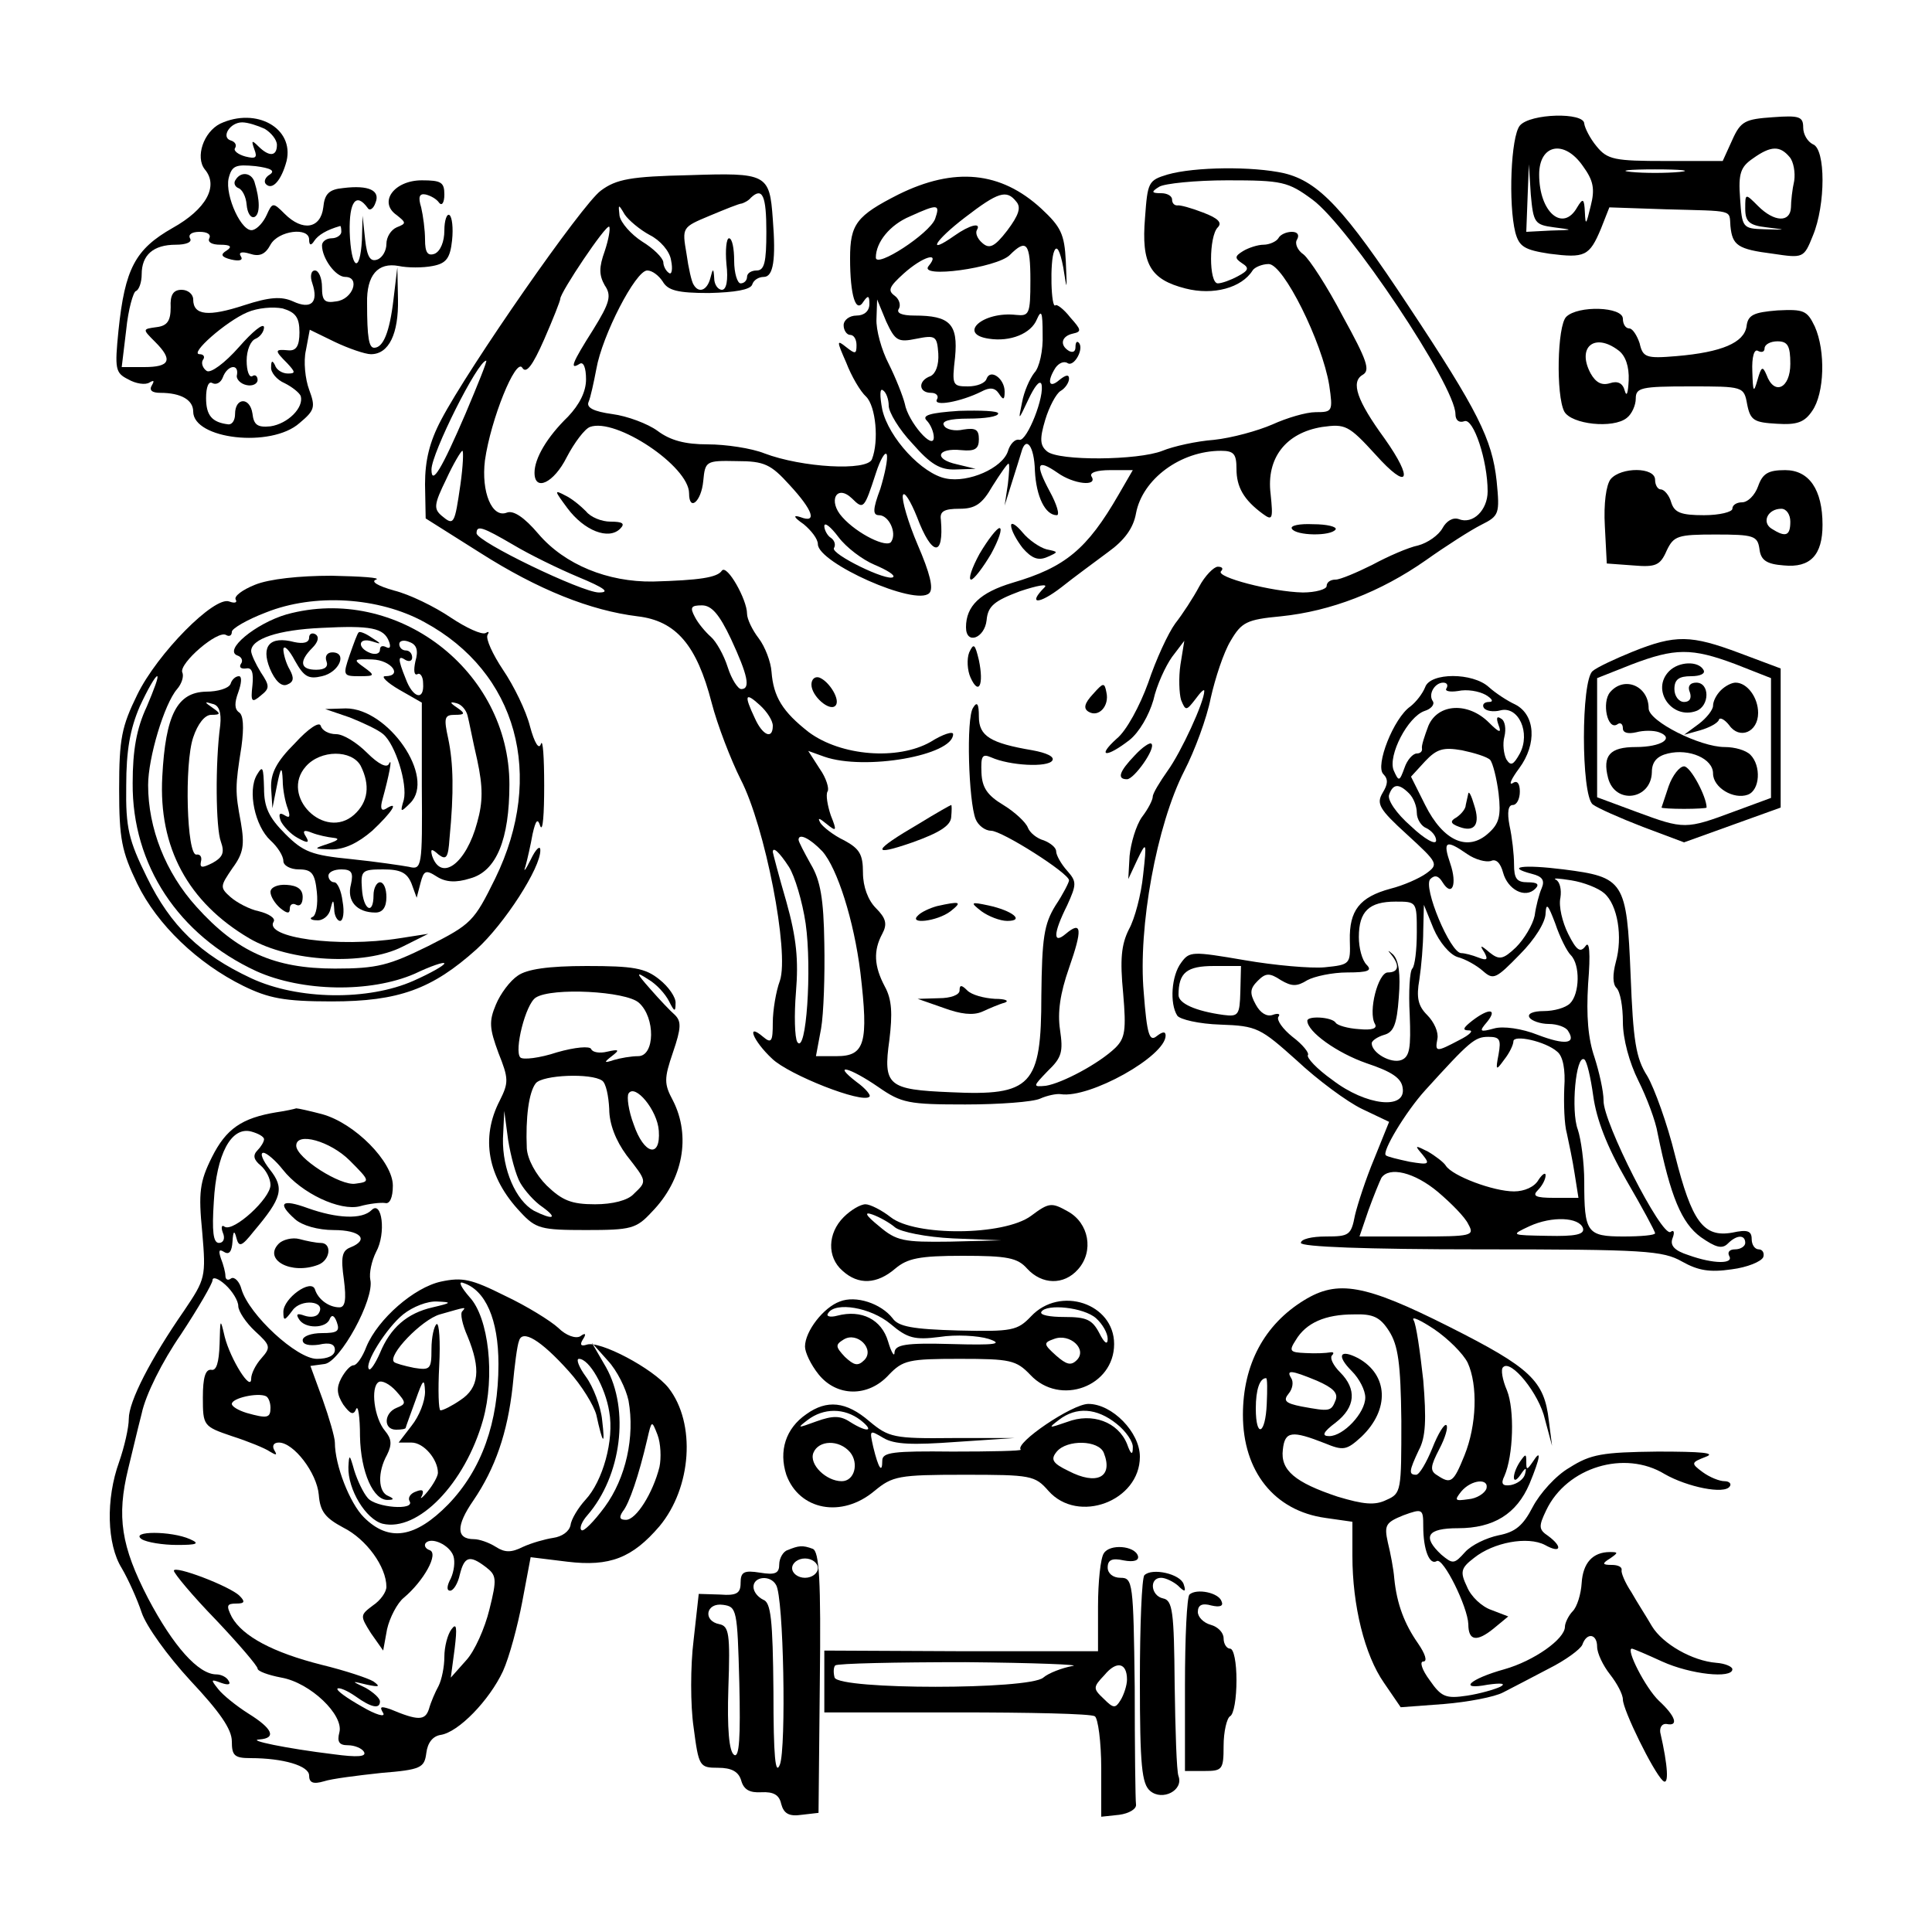 <?xml version="1.0" standalone="no"?>
<!DOCTYPE svg PUBLIC "-//W3C//DTD SVG 20010904//EN"
 "http://www.w3.org/TR/2001/REC-SVG-20010904/DTD/svg10.dtd">
<svg version="1.0" xmlns="http://www.w3.org/2000/svg"
 width="300pt" height="300pt" viewBox="0 0 300 300"
 preserveAspectRatio="xMidYMid meet">
<g transform="translate(0,300) scale(0.1,-0.1)"
fill="#000000" stroke="none">
<path d="M342 2808 c-26 -13 -39 -52 -24 -71 22 -26 2 -62 -50 -91 -58 -33
-74 -63 -84 -159 -6 -60 -5 -66 15 -76 12 -7 27 -9 33 -5 7 4 8 3 4 -4 -5 -8
0 -12 13 -12 32 0 51 -11 51 -29 0 -43 121 -57 165 -18 24 20 25 25 15 52 -6
16 -9 44 -5 61 l6 32 39 -19 c21 -10 47 -19 56 -19 28 0 43 32 42 85 l-1 50
-6 -50 c-6 -51 -16 -75 -30 -75 -8 0 -11 15 -11 69 -1 44 17 64 49 58 14 -3
38 -3 53 0 21 4 27 12 30 40 2 19 0 36 -4 39 -4 3 -8 -8 -8 -24 0 -17 -6 -32
-15 -36 -11 -4 -15 2 -15 22 0 15 -3 37 -6 50 -5 16 -3 22 7 20 8 -2 17 -7 21
-13 4 -5 8 0 8 13 0 19 -5 22 -35 22 -43 0 -68 -34 -39 -54 15 -12 15 -13 0
-19 -9 -4 -16 -15 -16 -26 0 -10 -6 -21 -14 -24 -11 -4 -16 4 -19 31 l-4 37
-1 -37 c-3 -55 -17 -46 -19 12 -1 47 10 62 28 37 3 -5 9 -1 12 8 8 19 -10 28
-50 23 -22 -2 -29 -9 -31 -30 -4 -33 -32 -38 -60 -10 -18 18 -19 18 -28 -2 -5
-11 -14 -21 -21 -23 -17 -6 -44 53 -38 80 5 20 11 22 42 19 23 -3 31 -7 22
-13 -7 -4 -10 -11 -6 -15 10 -10 24 6 32 36 12 51 -47 84 -103 58z m69 -8 c10
-6 19 -17 19 -25 0 -18 -12 -19 -29 -2 -10 10 -11 9 -6 -5 5 -13 2 -15 -14
-11 -11 3 -19 9 -16 13 3 5 0 10 -7 12 -15 5 -1 28 18 28 9 0 24 -5 35 -10z
m119 -160 c0 -5 -7 -10 -15 -10 -8 0 -15 -5 -15 -11 0 -20 21 -49 36 -49 24 0
12 -35 -14 -38 -18 -3 -22 1 -22 22 0 14 -5 26 -11 26 -6 0 -8 -9 -4 -20 10
-30 -2 -41 -30 -28 -18 8 -36 7 -76 -6 -55 -18 -79 -16 -79 9 0 8 -8 15 -18
15 -13 0 -18 -8 -17 -27 0 -21 -5 -29 -22 -31 -22 -3 -22 -3 -2 -23 28 -28 23
-39 -17 -39 l-35 0 7 58 c3 31 11 59 15 60 5 2 9 14 9 26 0 30 18 46 53 46 16
0 26 4 22 10 -3 6 3 10 15 10 12 0 18 -4 15 -10 -3 -6 4 -10 17 -10 16 0 19
-3 10 -9 -10 -6 -9 -10 7 -14 13 -3 19 -1 15 5 -4 6 1 8 14 4 15 -5 24 -1 32
14 12 22 60 28 60 8 0 -9 3 -10 8 -2 6 9 19 17 40 23 1 1 2 -3 2 -9z m-65
-156 c0 -21 -5 -29 -17 -28 -22 2 -22 0 -2 -20 13 -14 13 -16 1 -16 -9 0 -18
6 -20 13 -4 8 -6 7 -6 -3 -1 -8 9 -20 21 -25 12 -6 23 -15 25 -20 5 -18 -20
-43 -47 -47 -20 -2 -26 2 -28 20 -4 26 -27 25 -27 -1 0 -9 -4 -16 -10 -16 -26
3 -35 14 -35 41 0 17 4 27 10 23 6 -3 13 1 16 9 7 19 25 22 22 4 -2 -6 5 -14
15 -16 9 -2 17 2 17 8 0 6 -4 9 -8 6 -5 -3 -9 8 -9 24 0 16 6 31 14 34 7 3 13
11 13 18 -1 7 -18 -7 -39 -31 -22 -25 -44 -41 -50 -37 -6 4 -9 12 -6 17 4 5 1
9 -5 9 -17 0 41 51 74 65 16 7 40 9 55 6 20 -6 26 -14 26 -37z"/>
<path d="M2360 2805 c-14 -17 -18 -122 -7 -166 6 -22 14 -27 53 -33 55 -7 62
-4 80 39 l13 33 88 -3 c107 -3 98 0 100 -26 3 -30 11 -36 66 -43 47 -7 48 -7
62 28 20 48 20 135 0 142 -8 4 -15 15 -15 26 0 17 -6 19 -47 16 -43 -3 -50 -6
-63 -35 l-15 -33 -88 0 c-80 0 -91 2 -108 23 -10 12 -18 28 -19 35 0 18 -84
16 -100 -3z m98 -63 c16 -22 19 -35 12 -62 -7 -29 -8 -31 -9 -10 -1 22 -3 23
-12 8 -22 -39 -59 -8 -59 51 0 47 39 55 68 13z m321 14 c6 -7 9 -24 7 -37 -3
-13 -5 -32 -5 -41 -1 -24 -26 -23 -51 2 -20 20 -20 20 -20 -4 0 -20 6 -26 33
-29 32 -4 32 -4 -3 -3 -34 1 -35 2 -38 48 -3 39 1 49 20 62 28 20 42 20 57 2z
m-366 -109 c31 -4 31 -4 -5 -5 l-38 -2 2 53 2 52 3 -47 c4 -44 6 -47 36 -51z
m195 86 c-21 -2 -55 -2 -75 0 -21 2 -4 4 37 4 41 0 58 -2 38 -4z"/>
<path d="M1813 2729 c-30 -9 -31 -12 -35 -67 -6 -72 8 -96 63 -110 43 -11 87
1 104 28 3 5 15 10 25 10 23 0 83 -121 94 -188 6 -41 5 -42 -21 -42 -15 0 -45
-9 -67 -19 -23 -10 -63 -21 -91 -24 -27 -2 -63 -10 -80 -17 -38 -15 -161 -16
-179 -1 -11 9 -12 19 -3 49 6 20 17 41 24 45 7 4 13 13 13 19 0 7 -5 6 -15 -2
-16 -14 -20 -3 -6 19 5 7 13 11 19 7 10 -6 26 23 17 32 -3 3 -5 0 -5 -7 0 -7
-4 -9 -10 -6 -15 9 -12 23 6 27 14 3 13 6 -4 25 -10 13 -21 21 -23 19 -7 -7
-9 69 -2 84 4 10 9 1 14 -25 6 -38 6 -38 4 9 -2 43 -8 54 -38 82 -63 58 -135
65 -222 22 -65 -33 -75 -46 -75 -99 0 -58 9 -87 21 -67 7 10 9 9 9 -4 0 -11
-8 -18 -20 -18 -11 0 -20 -7 -20 -15 0 -8 5 -15 10 -15 6 0 10 -7 10 -16 0
-14 -2 -14 -16 -3 -15 12 -15 10 0 -24 8 -21 22 -45 31 -53 15 -15 20 -69 9
-97 -7 -19 -109 -13 -167 9 -20 8 -60 14 -88 14 -35 0 -58 6 -78 21 -15 11
-47 23 -70 26 -29 4 -41 10 -37 19 3 7 8 30 12 51 9 52 61 153 79 153 8 0 18
-8 24 -17 8 -14 23 -18 72 -18 40 1 64 5 67 13 2 7 10 12 18 12 15 0 19 27 14
90 -5 70 -9 72 -130 68 -90 -2 -113 -6 -137 -24 -29 -21 -205 -274 -248 -356
-18 -34 -25 -63 -25 -100 l1 -53 84 -53 c91 -58 172 -90 245 -99 60 -7 92 -45
115 -134 9 -35 30 -89 45 -119 38 -73 76 -269 61 -313 -6 -16 -11 -46 -11 -65
0 -29 -2 -33 -15 -22 -27 23 -16 -6 14 -34 26 -25 140 -70 151 -59 3 2 -6 13
-20 23 -39 30 -11 23 34 -8 36 -25 47 -27 135 -27 53 0 105 4 116 9 11 5 26 8
32 7 45 -7 163 59 163 91 0 7 -5 6 -14 -1 -11 -9 -15 2 -20 68 -9 101 20 260
63 344 16 31 35 82 41 113 7 31 20 71 31 89 17 29 25 33 78 38 78 8 155 38
225 87 31 22 70 47 86 55 28 14 29 17 24 68 -7 65 -29 109 -137 272 -99 150
-139 193 -193 206 -49 11 -139 10 -181 -2z m225 -39 c56 -41 222 -289 222
-333 0 -10 6 -14 14 -11 14 5 36 -61 36 -109 0 -29 -23 -52 -45 -43 -9 3 -19
-3 -25 -14 -6 -11 -23 -23 -38 -27 -15 -3 -47 -17 -71 -30 -24 -12 -50 -23
-57 -23 -8 0 -14 -4 -14 -10 0 -5 -17 -10 -37 -10 -48 1 -136 24 -127 33 4 4
2 7 -5 7 -6 0 -20 -14 -29 -31 -9 -17 -26 -43 -37 -57 -11 -15 -30 -56 -42
-92 -13 -36 -34 -75 -49 -87 -32 -29 -16 -30 20 -2 15 12 30 38 37 62 5 23 19
53 29 67 l19 25 -6 -37 c-3 -20 -2 -45 1 -55 7 -17 8 -17 22 1 8 11 14 17 14
13 0 -17 -36 -95 -57 -124 -12 -17 -23 -35 -23 -40 0 -5 -7 -19 -17 -32 -9
-13 -17 -40 -19 -60 l-2 -36 14 30 c14 29 15 29 9 -24 -3 -30 -13 -68 -22 -84
-12 -24 -14 -47 -9 -99 5 -58 3 -70 -12 -85 -26 -25 -83 -55 -108 -59 -21 -2
-20 -1 3 23 22 21 24 30 19 64 -4 27 0 56 14 96 21 60 20 74 -5 53 -20 -17
-20 0 2 44 15 33 15 37 0 54 -9 10 -17 24 -17 30 0 6 -9 13 -19 17 -11 3 -22
12 -25 20 -3 8 -20 24 -38 35 -25 15 -33 27 -34 50 -1 26 1 30 15 24 29 -13
88 -16 95 -5 4 6 -9 12 -31 16 -65 11 -83 22 -83 52 0 21 -3 24 -9 14 -11 -16
-7 -146 4 -173 4 -10 15 -18 24 -18 17 0 121 -66 121 -77 0 -3 -9 -21 -21 -39
-18 -29 -21 -51 -22 -140 0 -140 -15 -156 -141 -150 -97 4 -105 10 -95 81 5
41 4 63 -7 83 -17 32 -18 56 -4 82 8 15 6 24 -10 40 -12 12 -20 33 -20 55 0
28 -5 37 -29 50 -17 8 -33 21 -37 27 -5 9 -2 8 9 -1 16 -13 17 -12 7 13 -5 15
-8 32 -5 37 3 4 -2 21 -12 35 l-18 28 25 -9 c63 -22 200 2 200 35 0 5 -16 0
-35 -12 -51 -29 -139 -22 -189 15 -41 32 -55 55 -58 94 -1 15 -10 39 -20 52
-10 13 -18 30 -18 38 0 22 -31 77 -39 67 -7 -11 -36 -15 -107 -17 -70 -1 -137
26 -178 74 -22 26 -39 37 -49 33 -23 -9 -40 32 -34 81 9 64 48 160 58 144 6
-10 16 3 34 44 14 32 25 60 25 63 0 10 71 116 76 112 2 -3 -1 -20 -7 -38 -9
-25 -9 -37 0 -53 11 -16 8 -27 -18 -69 -33 -52 -37 -63 -21 -53 6 4 10 -6 10
-24 0 -19 -10 -39 -28 -58 -33 -32 -52 -65 -52 -87 0 -30 30 -16 50 24 12 23
28 44 36 47 40 15 154 -61 154 -103 0 -29 19 -13 22 19 3 31 4 32 52 31 43 0
53 -5 82 -37 37 -40 43 -60 17 -50 -12 4 -11 0 5 -11 12 -10 22 -23 22 -31 0
-29 152 -97 173 -76 7 7 1 31 -18 75 -15 35 -25 70 -23 77 2 7 12 -9 22 -34
23 -61 42 -63 37 -4 -2 13 5 17 29 17 24 0 35 7 51 35 12 19 23 35 25 35 2 0
1 -15 -1 -32 l-5 -33 11 35 c6 19 13 41 15 48 7 26 20 10 21 -29 2 -40 16 -69
34 -69 5 0 0 17 -11 37 -23 43 -20 51 12 29 25 -18 63 -22 53 -6 -4 6 8 10 29
10 l35 0 -22 -38 c-49 -85 -83 -113 -165 -137 -50 -15 -72 -36 -72 -69 0 -28
29 -17 32 11 2 22 12 30 52 45 27 9 44 12 38 6 -27 -27 -9 -27 26 0 20 16 53
40 73 55 25 18 39 37 43 60 10 53 69 97 132 97 20 0 24 -5 24 -28 0 -28 11
-48 41 -70 15 -11 16 -8 12 31 -7 56 24 95 80 104 36 5 41 3 83 -43 51 -57 60
-40 14 25 -43 59 -53 88 -34 99 12 7 7 22 -31 91 -24 46 -52 89 -61 96 -9 6
-14 17 -10 23 4 7 1 12 -8 12 -8 0 -18 -4 -21 -10 -3 -5 -14 -10 -23 -10 -9 0
-24 -5 -32 -10 -13 -8 -13 -11 -1 -19 11 -7 10 -11 -7 -20 -11 -6 -25 -11 -31
-11 -14 0 -14 73 0 87 7 7 1 14 -23 23 -18 7 -36 12 -40 11 -5 0 -8 4 -8 9 0
6 -8 10 -17 10 -15 0 -16 2 -3 10 8 5 56 10 106 10 85 0 94 -2 132 -30z m-848
-50 c0 -47 -3 -60 -15 -60 -8 0 -15 -4 -15 -10 0 -5 -4 -10 -10 -10 -5 0 -10
16 -10 35 0 19 -3 35 -8 35 -4 0 -6 -18 -4 -40 3 -25 0 -40 -7 -40 -6 0 -12 8
-12 18 -1 16 -2 16 -6 0 -5 -19 -18 -24 -26 -10 -3 4 -8 26 -11 48 -7 41 -7
41 36 59 24 10 46 19 50 19 3 1 10 4 14 9 18 17 24 3 24 -53z m388 47 c8 -9 4
-21 -14 -45 -20 -26 -28 -29 -39 -19 -7 6 -11 15 -8 20 7 12 -11 8 -35 -9 -44
-31 -31 -8 16 28 52 40 65 44 80 25z m-569 -52 c16 -8 31 -25 33 -39 3 -14 1
-23 -3 -20 -5 3 -9 11 -9 17 -1 7 -15 21 -33 32 -17 11 -33 29 -35 40 -2 18
-2 19 8 2 6 -9 24 -24 39 -32z m443 25 c-9 -23 -92 -77 -92 -60 0 24 22 51 53
64 44 20 47 19 39 -4z m148 -96 c0 -52 -2 -55 -22 -53 -52 6 -92 -30 -42 -37
33 -5 65 8 74 30 7 16 9 12 9 -23 1 -25 -5 -52 -13 -60 -7 -9 -16 -29 -19 -46
-6 -29 -6 -29 10 5 9 19 17 30 20 24 6 -18 -22 -89 -34 -87 -7 2 -15 -7 -18
-18 -9 -26 -61 -49 -96 -42 -37 7 -89 63 -99 107 -4 21 -4 34 1 30 5 -3 9 -14
9 -24 0 -10 16 -37 37 -59 28 -32 43 -41 67 -40 l31 1 -29 7 c-37 8 -31 26 7
22 21 -2 27 2 27 17 0 15 -5 18 -24 15 -13 -3 -27 0 -30 6 -5 7 8 11 38 11 25
0 46 3 46 8 0 4 -27 5 -61 4 -45 -3 -58 -7 -50 -15 6 -6 11 -18 11 -26 0 -22
-40 24 -45 52 -3 12 -14 40 -25 62 -11 21 -20 53 -19 70 l1 30 14 -34 c14 -30
18 -33 47 -27 30 6 32 4 34 -23 1 -18 -4 -31 -12 -35 -20 -7 -19 -26 1 -26 8
0 12 -5 9 -10 -7 -12 37 -4 69 12 13 7 21 6 27 -3 7 -11 9 -10 9 3 0 20 -22
36 -28 20 -2 -7 -15 -12 -29 -12 -24 0 -25 2 -20 45 5 52 -8 65 -63 65 -20 0
-29 4 -24 11 3 6 0 15 -7 20 -11 8 -8 14 14 34 30 27 58 35 39 12 -17 -20 106
-3 126 17 26 26 32 19 32 -40z m-877 -206 c-37 -86 -53 -113 -53 -87 0 25 72
169 85 169 2 0 -13 -37 -32 -82z m-8 -110 c-9 -62 -10 -65 -29 -49 -13 11 -12
18 7 57 11 24 23 44 25 44 2 0 1 -24 -3 -52z m652 -7 c-12 -32 -12 -41 -2 -41
15 0 28 -27 19 -41 -6 -11 -53 12 -76 38 -23 25 -9 52 15 29 18 -18 19 -16 37
39 7 22 15 35 17 29 2 -6 -3 -30 -10 -53z m-9 -118 c19 -8 32 -16 29 -19 -8
-8 -98 36 -92 45 3 5 1 12 -5 16 -5 3 -10 12 -10 18 0 7 10 -1 22 -17 12 -16
37 -35 56 -43z m-561 31 c25 -15 70 -37 101 -50 41 -17 50 -24 32 -24 -26 0
-190 79 -190 92 0 13 9 10 57 -18z m338 -146 c26 -56 31 -78 16 -78 -5 0 -15
15 -21 34 -6 19 -18 40 -26 47 -8 7 -20 21 -25 31 -8 15 -6 18 11 18 15 0 27
-14 45 -52z m65 -135 c0 -22 -16 -15 -28 12 -17 36 -15 41 8 20 11 -10 20 -24
20 -32z m77 -195 c23 -26 49 -107 59 -188 13 -110 7 -130 -37 -130 l-32 0 8
43 c4 23 6 83 5 132 -1 69 -6 98 -21 123 -10 18 -19 35 -19 38 0 11 18 2 37
-18z m-52 -24 c9 -14 21 -54 26 -88 10 -70 1 -205 -13 -184 -4 7 -5 42 -2 78
4 49 1 83 -15 140 -12 41 -21 76 -21 77 0 9 10 0 25 -23z"/>
<path d="M881 2211 c26 -35 64 -50 82 -32 8 8 4 11 -15 11 -14 0 -31 7 -38 16
-8 8 -22 20 -33 25 -17 9 -16 7 4 -20z"/>
<path d="M1570 2184 c0 -7 8 -22 18 -35 14 -16 24 -20 38 -14 18 8 18 8 -1 12
-11 3 -28 15 -37 26 -10 12 -18 17 -18 11z"/>
<path d="M2006 2179 c6 -11 61 -12 68 -1 2 4 -13 8 -35 8 -21 1 -36 -2 -33 -7z"/>
<path d="M1521 2140 c-12 -22 -18 -40 -13 -40 4 0 18 18 31 40 12 22 18 40 13
40 -4 0 -18 -18 -31 -40z"/>
<path d="M1505 1987 c-4 -10 -3 -28 2 -39 13 -29 21 -11 13 27 -6 25 -8 27
-15 12z"/>
<path d="M1260 1937 c0 -18 28 -42 37 -33 9 8 -9 38 -25 44 -7 2 -12 -3 -12
-11z"/>
<path d="M1697 1922 c-13 -14 -15 -22 -7 -27 16 -10 33 9 28 30 -3 16 -5 15
-21 -3z"/>
<path d="M1762 1827 c-24 -25 -28 -37 -12 -37 11 0 45 48 38 55 -2 3 -14 -5
-26 -18z"/>
<path d="M1427 1721 c-72 -42 -76 -52 -10 -29 42 15 59 26 60 39 1 11 1 19 0
19 -1 0 -24 -13 -50 -29z"/>
<path d="M1455 1593 c-11 -3 -24 -9 -29 -14 -17 -15 29 -10 50 6 19 15 15 16
-21 8z"/>
<path d="M1524 1585 c11 -8 29 -15 40 -15 28 0 8 16 -29 24 -28 6 -29 5 -11
-9z"/>
<path d="M1490 1462 c0 -7 -14 -12 -32 -12 l-33 -1 40 -14 c27 -10 46 -12 60
-6 11 5 27 12 35 14 8 3 1 6 -15 6 -17 1 -36 6 -43 13 -9 9 -12 9 -12 0z"/>
<path d="M366 2721 c-4 -5 -1 -11 4 -13 6 -2 12 -13 13 -26 1 -12 6 -21 12
-19 9 4 9 26 0 55 -5 14 -21 16 -29 3z"/>
<path d="M2432 2508 c-14 -14 -16 -122 -3 -147 11 -20 76 -27 97 -10 8 6 14
20 14 30 0 17 8 19 84 19 83 0 84 0 89 -28 5 -25 11 -28 46 -30 31 -2 43 2 55
20 19 27 21 93 4 131 -12 25 -17 27 -58 25 -37 -3 -46 -7 -48 -25 -4 -25 -38
-40 -109 -46 -47 -4 -52 -2 -57 20 -4 12 -11 23 -16 23 -6 0 -10 7 -10 15 0
19 -70 21 -88 3z m81 -52 c11 -8 17 -25 16 -47 -1 -19 -3 -26 -6 -16 -3 12
-11 16 -23 12 -13 -4 -22 1 -30 15 -22 41 6 64 43 36z m267 -21 c0 -38 -25
-50 -37 -17 -6 14 -8 13 -14 -8 -6 -21 -7 -19 -8 13 -1 23 3 36 9 32 6 -3 10
-1 10 4 0 6 9 11 20 11 16 0 20 -7 20 -35z"/>
<path d="M2501 2256 c-7 -9 -11 -38 -9 -73 l3 -58 41 -3 c35 -3 42 0 52 23 11
23 17 25 76 25 59 0 65 -2 68 -22 2 -18 11 -24 38 -26 41 -4 60 16 60 63 0 55
-21 85 -58 85 -26 0 -35 -5 -42 -25 -5 -14 -16 -25 -25 -25 -8 0 -15 -4 -15
-10 0 -5 -20 -10 -44 -10 -36 0 -46 4 -51 20 -3 11 -11 20 -16 20 -5 0 -9 7
-9 15 0 20 -53 20 -69 1z m279 -66 c0 -22 -7 -25 -29 -11 -16 10 -6 31 15 31
8 0 14 -9 14 -20z"/>
<path d="M396 2092 c-20 -8 -33 -18 -30 -23 3 -5 -2 -6 -10 -3 -23 9 -112 -81
-143 -145 -24 -49 -28 -68 -28 -146 0 -78 4 -97 28 -147 31 -64 94 -124 165
-159 39 -19 63 -24 137 -24 104 0 156 19 225 81 43 39 100 127 99 154 0 8 -7
2 -15 -15 -8 -16 -12 -21 -8 -10 3 11 8 33 11 50 5 22 8 25 12 12 4 -9 6 19 6
63 0 44 -2 73 -5 65 -3 -10 -10 1 -17 27 -6 24 -25 63 -42 88 -16 24 -27 48
-24 54 3 5 2 6 -3 3 -6 -3 -30 8 -54 24 -25 17 -64 36 -88 42 -25 7 -37 14
-28 17 8 3 -23 5 -69 6 -50 0 -97 -5 -119 -14z m263 -58 c144 -78 188 -238
110 -398 -33 -67 -37 -71 -104 -105 -61 -30 -79 -35 -145 -35 -94 0 -152 26
-215 96 -48 53 -75 122 -75 189 0 42 25 126 45 149 7 8 11 20 8 26 -5 14 55
66 68 58 5 -3 9 -1 9 5 0 5 24 19 53 30 75 30 175 24 246 -15z m-431 -131
c-16 -34 -22 -68 -22 -119 -1 -127 71 -236 192 -292 71 -32 177 -34 246 -4 25
12 46 19 46 16 0 -3 -21 -15 -48 -27 -70 -31 -179 -30 -252 4 -79 37 -125 81
-162 157 -28 57 -33 76 -32 142 0 55 6 88 21 123 12 26 24 47 27 47 3 0 -5
-21 -16 -47z"/>
<path d="M445 2046 c-48 -14 -99 -56 -76 -64 6 -2 9 -8 5 -13 -3 -5 0 -8 8 -7
9 2 12 -6 10 -26 -3 -26 -1 -28 13 -16 14 11 14 15 0 36 -8 13 -15 28 -15 33
0 19 42 33 109 36 77 4 97 0 105 -21 3 -8 2 -12 -4 -9 -6 3 -10 2 -10 -4 0 -6
-7 -8 -15 -5 -21 8 -19 25 3 18 15 -5 15 -4 -1 6 -10 7 -19 10 -20 8 -2 -1 -8
-18 -14 -35 -11 -32 -10 -33 15 -33 24 0 25 1 7 14 -17 12 -16 13 13 12 30 -1
48 -26 20 -26 -7 0 3 -10 22 -21 l35 -20 0 -130 c1 -126 0 -130 -20 -125 -11
2 -51 8 -90 12 -61 6 -74 11 -102 39 -26 26 -33 42 -33 71 -1 33 -2 36 -11 21
-15 -25 -3 -80 21 -102 11 -10 20 -24 20 -32 0 -7 11 -13 24 -13 20 0 25 -6
28 -35 2 -19 -1 -37 -7 -39 -5 -2 -2 -5 7 -5 9 -1 19 7 21 17 4 16 5 16 6 0 0
-10 5 -18 9 -18 5 0 7 14 4 30 -2 17 -8 30 -13 30 -5 0 -9 5 -9 10 0 6 9 10
20 10 16 0 19 -5 15 -23 -7 -26 9 -44 38 -44 11 0 17 8 17 24 0 13 -4 23 -10
23 -5 0 -10 -9 -10 -20 0 -32 -16 -23 -18 10 -2 28 0 30 33 30 27 0 37 -5 44
-22 l8 -22 6 23 c5 19 8 21 25 10 14 -9 30 -10 52 -3 41 11 61 61 61 146 0
177 -175 311 -346 264z m200 -73 c-3 -14 -2 -22 3 -20 4 3 9 -3 9 -14 2 -28
-16 -23 -27 7 -13 32 -12 37 0 29 6 -3 10 -1 10 4 0 6 -4 11 -10 11 -5 0 -10
4 -10 10 0 5 7 7 16 3 11 -4 14 -13 9 -30z m81 -84 c2 -7 8 -39 15 -69 9 -42
9 -65 0 -97 -17 -64 -56 -93 -70 -52 -3 11 -1 12 10 2 12 -9 15 -5 17 25 7 72
6 117 -2 155 -7 32 -6 37 10 37 16 0 17 2 4 11 -12 8 -12 10 -1 7 8 -2 15 -11
17 -19z"/>
<path d="M480 2010 c0 -8 -9 -10 -23 -7 -38 10 -52 -6 -38 -41 8 -19 18 -29
27 -25 10 4 11 10 4 23 -6 10 -10 25 -10 32 1 7 9 -1 18 -18 14 -25 21 -29 42
-24 27 6 40 37 16 37 -8 0 -12 -6 -9 -14 3 -8 -2 -13 -16 -13 -25 0 -27 13 -6
34 9 9 11 17 5 21 -5 3 -10 1 -10 -5z"/>
<path d="M358 1938 c-3 -7 -20 -12 -38 -12 -45 -1 -63 -36 -68 -132 -6 -110
40 -195 135 -251 63 -37 179 -43 238 -13 l40 20 -45 -7 c-95 -15 -211 1 -195
26 3 5 -7 12 -23 16 -15 3 -35 14 -44 22 -17 15 -16 17 3 45 17 23 19 36 13
71 -9 48 -9 55 1 118 4 30 3 49 -4 53 -7 5 -7 15 -1 31 5 14 6 25 1 25 -5 0
-11 -5 -13 -12z m-16 -64 c-8 -59 -7 -160 1 -181 6 -17 3 -24 -13 -33 -16 -8
-20 -8 -18 2 2 7 -1 12 -7 11 -15 -2 -19 141 -5 182 7 21 18 35 28 35 15 0 15
2 2 11 -13 9 -13 10 0 6 10 -2 14 -13 12 -33z"/>
<path d="M543 1886 c20 -8 44 -19 52 -26 19 -16 38 -77 32 -102 -6 -20 -5 -20
10 -5 40 40 -34 147 -100 147 l-32 -1 38 -13z"/>
<path d="M458 1846 c-29 -29 -38 -47 -37 -70 l2 -31 7 35 c6 30 8 31 9 8 0
-14 4 -34 8 -44 4 -12 3 -15 -5 -10 -8 5 -10 2 -6 -9 4 -8 15 -20 26 -26 16
-9 19 -8 13 2 -6 9 -3 11 9 6 10 -4 25 -7 34 -8 10 -1 7 -4 -8 -9 -24 -8 -24
-8 5 -9 20 0 41 10 63 29 31 29 43 48 21 34 -7 -4 -9 1 -5 15 10 36 16 67 10
55 -3 -7 -16 -1 -34 17 -16 16 -37 29 -48 29 -12 0 -22 6 -24 13 -2 7 -19 -4
-40 -27z m102 -35 c15 -30 12 -56 -10 -76 -46 -41 -116 29 -75 75 23 26 71 26
85 1z"/>
<path d="M420 1615 c0 -7 7 -18 15 -25 11 -9 15 -9 15 -1 0 7 5 9 10 6 6 -3
10 2 10 12 0 12 -8 18 -25 19 -14 1 -25 -4 -25 -11z"/>
<path d="M2535 1988 c-27 -11 -55 -24 -62 -30 -18 -15 -18 -191 0 -207 8 -6
42 -21 78 -35 l64 -24 75 27 75 27 0 108 0 108 -64 24 c-75 28 -99 29 -166 2z
m159 -19 l56 -22 0 -93 0 -93 -57 -21 c-75 -28 -78 -28 -151 -1 l-62 23 0 93
0 92 53 21 c68 26 94 26 161 1z"/>
<path d="M2592 1958 c-29 -29 4 -76 42 -62 21 8 21 44 0 44 -10 0 -14 -6 -10
-15 3 -9 0 -15 -9 -15 -8 0 -15 9 -15 20 0 15 7 20 26 20 14 0 23 4 19 10 -8
14 -38 13 -53 -2z"/>
<path d="M2500 1925 c-13 -16 -4 -59 11 -50 5 4 9 1 9 -6 0 -7 8 -9 21 -6 11
3 27 3 35 0 25 -9 4 -23 -36 -23 -40 0 -52 -13 -43 -48 11 -42 67 -34 68 9 0
16 8 25 25 29 33 8 70 -8 70 -31 0 -22 32 -41 54 -33 19 7 21 45 4 62 -7 7
-24 12 -40 12 -38 0 -118 40 -118 60 0 35 -38 51 -60 25z"/>
<path d="M2672 1928 c-7 -7 -12 -17 -12 -24 0 -6 -10 -19 -22 -28 l-23 -17 25
7 c14 4 27 11 29 16 1 5 9 1 16 -8 16 -23 45 -11 45 19 0 24 -17 47 -35 47 -6
0 -16 -5 -23 -12z"/>
<path d="M2591 1779 c-6 -18 -11 -33 -11 -33 0 -1 16 -2 35 -2 19 0 35 1 35 2
0 17 -25 64 -35 64 -7 0 -18 -14 -24 -31z"/>
<path d="M2213 1933 c-4 -10 -14 -23 -23 -30 -26 -18 -55 -92 -42 -105 8 -8 7
-16 -1 -29 -10 -17 -6 -25 38 -65 48 -44 49 -46 30 -60 -11 -8 -36 -19 -56
-24 -48 -13 -64 -34 -63 -80 1 -37 1 -38 -39 -42 -21 -2 -78 3 -124 11 -82 14
-86 14 -99 -4 -15 -20 -18 -63 -6 -82 4 -6 34 -13 67 -14 57 -2 62 -5 119 -56
32 -30 78 -64 101 -75 l42 -20 -23 -57 c-13 -31 -26 -71 -30 -88 -6 -31 -9
-33 -45 -33 -22 0 -39 -4 -39 -10 0 -6 100 -10 279 -10 256 0 283 -2 313 -19
25 -14 43 -17 77 -12 24 3 46 12 49 19 2 6 -1 12 -7 12 -6 0 -11 7 -11 16 0
13 -7 15 -30 10 -45 -8 -63 17 -89 120 -12 49 -32 104 -43 123 -18 28 -22 55
-26 157 -6 146 -10 152 -104 164 -64 8 -91 4 -49 -7 16 -4 20 -10 15 -22 -4
-9 -9 -28 -11 -43 -3 -14 -16 -36 -29 -49 -20 -19 -26 -20 -41 -8 -14 12 -16
12 -8 0 6 -11 4 -13 -9 -8 -10 4 -22 7 -27 7 -17 0 -60 103 -48 115 7 7 13 5
19 -5 15 -24 23 -3 12 29 -12 35 -7 38 26 15 13 -9 29 -13 37 -11 8 4 15 -3
19 -18 7 -26 34 -41 50 -25 7 7 3 10 -12 10 -17 0 -21 6 -21 28 0 15 -3 42 -7
60 -4 21 -2 32 5 32 6 0 11 9 11 21 0 12 -4 18 -11 13 -7 -4 -2 7 10 23 28 38
25 83 -6 99 -13 6 -31 18 -41 27 -25 23 -91 23 -99 0z m33 -2 c-3 -4 5 -6 18
-4 14 3 32 0 43 -6 10 -6 13 -11 5 -11 -7 0 -11 -4 -8 -9 3 -5 15 -7 26 -4 28
7 47 -35 30 -67 -10 -18 -14 -20 -21 -9 -4 8 -6 24 -3 35 3 12 1 25 -5 28 -7
5 -8 1 -4 -10 5 -13 1 -12 -15 4 -32 32 -79 30 -94 -5 -6 -16 -11 -31 -10 -35
1 -5 -3 -8 -8 -8 -6 0 -15 -10 -19 -22 -8 -22 -9 -22 -17 -4 -9 23 22 83 48
92 10 3 16 10 13 15 -8 11 3 29 16 29 6 0 8 -4 5 -9z m68 -111 c4 -5 10 -28
13 -52 4 -35 1 -47 -16 -62 -32 -29 -70 -12 -98 44 l-22 44 22 24 c18 19 28
22 57 17 19 -4 39 -10 44 -15z m-126 -52 c7 -7 12 -20 12 -30 0 -10 7 -21 15
-24 8 -4 15 -12 15 -19 0 -8 -18 2 -39 22 -23 20 -37 41 -34 49 6 17 15 18 31
2z m303 -155 c21 -18 29 -68 18 -107 -5 -19 -5 -34 1 -40 6 -6 10 -29 10 -53
0 -26 10 -63 24 -91 13 -26 27 -63 30 -82 20 -98 37 -139 67 -161 23 -16 33
-19 42 -10 14 14 27 14 27 1 0 -5 -7 -10 -16 -10 -8 0 -12 -4 -9 -10 8 -13
-24 -13 -63 1 -22 7 -29 15 -25 26 4 10 2 14 -3 10 -14 -8 -105 171 -104 204
0 15 -7 45 -14 67 -10 29 -13 64 -10 114 4 49 2 68 -4 59 -8 -11 -14 -7 -27
19 -9 18 -15 43 -12 56 2 13 -1 25 -7 28 -6 3 5 2 24 -1 19 -3 42 -12 51 -20z
m-291 -61 c0 -27 -3 -52 -7 -56 -4 -4 -6 -36 -4 -72 2 -51 0 -65 -13 -70 -16
-6 -46 11 -46 26 0 4 9 10 19 13 15 4 20 16 23 58 3 37 0 58 -9 67 -8 7 -9 7
-3 0 14 -17 12 -28 -5 -28 -15 0 -31 -61 -20 -80 4 -7 -4 -10 -25 -8 -17 1
-34 6 -36 10 -6 9 -44 11 -44 3 0 -17 46 -50 92 -66 39 -13 54 -23 56 -38 6
-35 -57 -28 -109 12 -24 17 -41 35 -38 39 2 3 -8 16 -24 28 -15 12 -25 26 -22
31 4 5 -1 6 -9 3 -9 -3 -19 3 -26 16 -10 18 -9 25 3 37 12 12 18 13 36 1 17
-10 25 -10 41 0 11 6 39 12 62 12 33 0 39 3 30 12 -7 7 -12 26 -12 43 0 40 16
55 57 55 33 0 33 0 33 -48z m239 -35 c15 -15 14 -60 -1 -75 -7 -7 -25 -12 -41
-12 -16 0 -26 -4 -22 -10 3 -5 17 -10 30 -10 13 0 27 -5 30 -11 13 -20 -5 -22
-47 -6 -25 10 -54 14 -68 10 -22 -6 -24 -5 -11 10 17 21 3 22 -23 2 -14 -11
-16 -15 -5 -15 8 0 1 -7 -15 -15 -36 -19 -38 -19 -34 2 2 10 -5 26 -16 37 -14
14 -17 27 -12 55 3 20 6 54 6 76 l1 40 15 -37 c9 -21 25 -40 37 -44 12 -3 30
-13 40 -22 16 -14 20 -12 57 26 23 23 40 50 40 64 1 17 4 13 15 -16 7 -21 18
-43 24 -49z m-513 -57 c-1 -36 -3 -39 -26 -36 -44 6 -70 18 -70 31 0 35 13 45
55 45 l42 0 -1 -40z m401 -97 c-5 -26 -4 -26 9 -8 8 10 14 23 14 28 0 11 50 0
68 -16 9 -7 13 -28 11 -56 -1 -25 0 -57 4 -71 3 -14 9 -42 12 -62 l6 -38 -38
0 c-29 0 -34 3 -25 12 7 7 12 17 12 23 0 5 -5 2 -11 -7 -6 -11 -22 -18 -38
-18 -32 0 -96 24 -106 40 -3 5 -16 15 -28 22 -20 10 -21 10 -8 -5 12 -15 10
-16 -20 -11 -19 4 -35 8 -37 10 -7 5 31 68 61 101 69 76 77 83 98 83 18 0 20
-4 16 -27z m147 -65 c5 -36 21 -78 51 -130 25 -43 45 -80 45 -83 0 -3 -22 -5
-49 -5 -57 0 -61 6 -61 85 0 30 -5 66 -10 81 -11 29 -3 117 10 109 4 -2 10
-28 14 -57z m-241 -149 c20 -17 42 -39 47 -50 10 -18 6 -19 -79 -19 l-90 0 14
41 c8 22 17 44 20 50 12 18 51 9 88 -22z m225 -56 c3 -10 -12 -13 -55 -12 -57
1 -58 1 -28 15 35 16 77 14 83 -3z"/>
<path d="M2280 1768 c-1 -5 -3 -13 -4 -18 0 -6 -7 -14 -14 -19 -11 -6 -10 -10
4 -15 24 -9 33 4 23 34 -4 14 -8 22 -9 18z"/>
<path d="M804 1485 c-12 -8 -27 -28 -34 -45 -11 -26 -10 -37 4 -75 16 -40 16
-46 2 -74 -30 -58 -19 -119 32 -173 24 -26 32 -28 102 -28 70 0 78 2 102 28
49 50 61 118 33 173 -14 26 -14 34 0 75 13 38 13 48 3 58 -7 6 -24 24 -38 40
-23 26 -23 28 -3 15 12 -7 26 -22 32 -34 8 -16 10 -17 10 -3 1 9 -11 26 -25
37 -22 18 -41 21 -113 21 -60 0 -93 -5 -107 -15z m188 -42 c26 -23 25 -83 -1
-83 -11 0 -28 -3 -38 -6 -15 -5 -16 -4 -3 6 13 10 11 11 -7 7 -12 -3 -23 -1
-25 4 -2 5 -25 3 -53 -5 -27 -9 -53 -12 -57 -8 -10 10 8 83 24 93 25 16 140
10 160 -8z m-57 -121 c6 -4 10 -24 11 -44 0 -23 10 -49 27 -72 32 -41 32 -40
11 -60 -9 -10 -33 -16 -60 -16 -37 0 -51 6 -75 29 -17 17 -30 41 -31 58 -2 47
3 87 14 101 11 13 86 16 103 4z m88 -78 c3 -43 -23 -37 -39 10 -8 21 -11 43
-8 48 10 16 45 -26 47 -58z m-215 -81 c7 -12 22 -29 34 -37 25 -18 17 -21 -13
-6 -28 16 -49 64 -48 112 l2 43 6 -45 c4 -25 12 -55 19 -67z"/>
<path d="M430 1273 c-55 -9 -79 -26 -101 -70 -19 -38 -21 -55 -15 -116 6 -70
5 -73 -28 -122 -52 -75 -86 -141 -86 -168 0 -14 -7 -44 -15 -67 -21 -58 -19
-128 4 -165 10 -17 24 -48 31 -69 7 -21 40 -67 76 -106 45 -48 64 -75 64 -94
0 -22 4 -26 29 -26 51 0 91 -12 91 -27 0 -11 6 -14 23 -9 12 4 52 9 89 13 62
5 67 8 70 31 2 16 10 26 22 28 28 4 76 54 97 99 10 22 23 71 30 108 l13 69 57
-7 c66 -8 101 6 143 55 50 60 57 160 14 215 -24 30 -107 74 -127 67 -9 -3 -11
0 -6 8 6 9 4 11 -4 5 -7 -4 -22 1 -34 13 -12 11 -49 34 -83 50 -52 26 -66 29
-99 22 -42 -9 -98 -58 -116 -101 -6 -16 -15 -29 -20 -29 -5 0 -13 -9 -19 -20
-8 -15 -7 -25 3 -41 11 -15 16 -17 20 -7 3 7 6 -12 6 -42 1 -56 21 -101 44
-99 9 0 9 2 0 6 -16 6 -17 37 -2 64 8 16 7 25 -3 37 -17 20 -23 68 -10 76 5 3
17 -3 27 -14 16 -18 16 -20 1 -26 -20 -8 -21 -34 -1 -34 8 0 15 1 15 3 0 1 7
20 15 42 12 34 14 36 15 14 0 -15 -9 -38 -21 -53 l-20 -26 20 0 c19 0 41 -26
41 -47 0 -5 -7 -18 -16 -29 -8 -10 -13 -13 -9 -7 4 9 1 11 -9 7 -9 -3 -13 -10
-10 -15 9 -15 -53 -10 -65 5 -7 8 -16 27 -21 43 -7 25 -8 26 -9 5 -1 -35 27
-81 53 -88 55 -13 128 62 156 161 19 68 9 159 -21 191 -13 15 -18 25 -10 22
35 -11 55 -57 55 -126 0 -91 -26 -164 -78 -218 -51 -52 -92 -59 -131 -20 -22
22 -45 81 -45 116 0 8 -9 39 -19 67 l-19 52 22 3 c24 3 78 101 71 131 -2 10 2
29 9 43 16 29 9 81 -7 65 -15 -15 -54 -13 -99 3 -41 15 -48 8 -20 -17 11 -10
36 -17 60 -17 42 0 56 -15 26 -27 -13 -5 -15 -15 -10 -50 4 -31 2 -43 -7 -43
-16 0 -33 12 -38 28 -6 17 -49 -14 -49 -35 0 -15 2 -14 14 2 13 19 53 15 41
-4 -3 -6 -13 -7 -22 -4 -11 4 -14 3 -9 -5 9 -16 43 -15 48 0 3 7 7 6 11 -5 5
-14 1 -17 -23 -17 -17 0 -30 -5 -30 -11 0 -7 10 -9 25 -7 17 4 25 1 25 -8 0
-9 -11 -14 -28 -14 -31 0 -105 68 -117 108 -3 12 -11 20 -16 17 -5 -4 -9 -2
-9 4 0 5 -3 17 -7 27 -4 12 -3 15 5 10 8 -5 12 1 13 16 1 17 3 18 6 6 4 -15 8
-14 27 10 44 52 48 67 25 96 -11 14 -16 26 -10 26 5 0 19 -12 30 -26 29 -37
89 -65 120 -57 14 4 32 6 39 5 7 -2 12 8 12 27 0 37 -59 97 -110 111 -19 5
-37 9 -40 9 -3 -1 -16 -4 -30 -6z m-20 -42 c0 -4 -5 -12 -10 -17 -8 -8 -6 -15
5 -24 8 -7 15 -20 15 -30 0 -21 -57 -73 -71 -65 -5 4 -6 -1 -3 -9 4 -9 1 -16
-6 -16 -9 0 -11 18 -8 64 4 74 27 117 58 109 11 -3 20 -8 20 -12z m133 -33
c32 -32 32 -33 9 -36 -23 -4 -92 40 -92 59 0 22 53 7 83 -23z m-173 -226 c0
-8 12 -26 26 -39 24 -22 25 -25 10 -42 -9 -10 -16 -24 -16 -32 0 -21 -32 30
-41 65 -7 30 -7 29 -8 -11 -1 -29 -5 -42 -13 -40 -9 1 -13 -12 -13 -43 0 -44
1 -45 45 -60 25 -8 52 -19 59 -24 10 -6 12 -6 7 2 -4 7 -1 12 7 12 23 0 59
-47 62 -81 2 -26 10 -36 38 -51 36 -18 67 -61 67 -92 0 -8 -9 -21 -21 -29 -20
-15 -20 -16 -3 -43 l19 -27 6 33 c4 18 16 41 26 49 31 26 55 69 40 74 -6 2 -9
7 -6 11 9 10 37 -3 43 -20 3 -9 1 -24 -4 -35 -6 -11 -7 -19 -1 -19 5 0 12 11
15 25 7 28 15 31 40 12 17 -13 18 -18 6 -66 -7 -29 -23 -65 -36 -79 l-24 -27
6 45 c4 33 3 41 -5 30 -6 -8 -11 -27 -11 -43 0 -15 -4 -35 -9 -45 -5 -9 -12
-25 -15 -36 -6 -18 -17 -18 -60 0 -15 5 -17 4 -11 -6 4 -7 -11 -3 -33 10 -23
13 -40 25 -38 28 3 2 15 -3 28 -12 25 -18 38 -20 38 -8 0 5 -10 14 -22 21 -23
11 -23 11 2 5 19 -4 21 -3 10 5 -8 5 -44 17 -81 26 -75 19 -122 44 -139 74 -9
18 -8 21 7 21 13 0 14 3 5 12 -15 15 -102 48 -102 39 0 -4 29 -39 65 -76 36
-38 65 -72 65 -76 0 -4 16 -10 37 -14 45 -8 97 -58 90 -85 -4 -15 0 -20 13
-20 11 0 22 -5 25 -10 5 -8 -10 -9 -47 -4 -74 9 -136 22 -115 23 27 2 20 17
-17 40 -19 12 -40 29 -47 38 -12 15 -12 16 4 10 11 -4 16 -3 12 3 -3 6 -12 10
-19 10 -28 0 -67 44 -106 118 -42 81 -49 127 -31 201 5 20 14 59 21 86 6 29
32 81 61 123 27 41 49 79 49 84 0 6 9 3 20 -7 11 -10 20 -25 20 -33z m302 -2
c-40 -9 -66 -32 -82 -71 -7 -16 -15 -28 -17 -25 -8 8 27 64 53 85 15 12 38 21
53 20 23 -1 23 -2 -7 -9z m46 -6 c-4 -3 0 -21 8 -39 21 -51 18 -80 -11 -99
-13 -9 -27 -16 -31 -16 -3 0 -4 31 -2 69 2 38 0 67 -4 65 -4 -3 -8 -20 -8 -39
0 -31 -2 -33 -27 -29 -15 3 -29 7 -31 9 -11 10 43 66 71 74 42 12 41 12 35 5z
m165 -93 c20 -22 39 -53 43 -68 10 -46 14 -50 9 -8 -2 21 -14 52 -25 67 -11
15 -16 28 -11 28 16 0 41 -44 47 -82 8 -44 -10 -108 -37 -137 -11 -12 -22 -30
-23 -39 -2 -10 -13 -18 -27 -20 -13 -2 -34 -8 -47 -14 -18 -9 -28 -9 -42 0
-11 7 -26 12 -34 12 -28 0 -28 21 -1 60 34 50 53 105 61 177 3 32 7 64 10 71
5 18 33 2 77 -47z m93 -46 c10 -56 -4 -120 -37 -165 -17 -23 -33 -39 -36 -36
-4 3 1 14 9 23 53 61 66 164 29 230 l-22 38 25 -28 c14 -15 28 -43 32 -62z
m-556 -11 c0 -16 -5 -17 -37 -8 -13 4 -23 10 -23 14 0 9 40 18 53 12 4 -2 7
-10 7 -18z m604 -92 c-10 -40 -36 -82 -52 -82 -10 0 -11 4 -5 13 10 12 25 56
38 112 7 30 7 30 16 7 5 -13 6 -36 3 -50z"/>
<path d="M220 610 c8 -5 33 -9 55 -9 31 0 36 2 20 9 -29 13 -94 13 -75 0z"/>
<path d="M1310 1110 c-25 -25 -26 -62 -2 -83 25 -23 54 -21 82 3 19 16 37 20
105 20 69 0 85 -3 100 -20 23 -25 57 -26 79 -1 25 28 17 72 -16 90 -25 14 -29
14 -57 -7 -42 -31 -180 -32 -218 -2 -14 11 -32 20 -39 20 -8 0 -23 -9 -34 -20z
m80 -16 c9 -7 48 -15 90 -17 l75 -3 -80 -2 c-72 -1 -83 1 -110 24 -21 17 -24
23 -10 18 11 -4 27 -13 35 -20z"/>
<path d="M433 1069 c-25 -25 19 -49 61 -33 19 7 22 34 4 34 -7 0 -22 3 -33 6
-11 3 -26 -1 -32 -7z"/>
<path d="M2025 981 c-62 -38 -95 -100 -95 -178 0 -88 49 -149 128 -160 l42 -6
0 -53 c0 -77 19 -154 49 -197 l26 -38 67 5 c37 3 79 11 92 18 14 7 46 24 71
37 26 13 49 30 52 37 7 20 23 17 23 -3 0 -10 9 -29 20 -43 11 -14 20 -31 20
-39 0 -16 47 -112 62 -126 10 -9 8 23 -4 75 -1 8 3 14 10 13 19 -4 14 12 -12
36 -21 20 -52 81 -42 81 2 0 23 -9 47 -20 44 -20 109 -27 109 -12 0 4 -11 9
-25 10 -37 3 -83 29 -100 57 -8 14 -23 37 -32 53 -10 15 -16 30 -15 34 1 5 -6
8 -15 8 -15 0 -16 2 -3 10 13 9 13 10 0 10 -27 0 -42 -17 -44 -48 -1 -17 -7
-37 -14 -44 -6 -6 -12 -18 -12 -24 0 -19 -48 -53 -94 -66 -54 -15 -73 -33 -26
-24 21 3 29 2 20 -3 -8 -4 -32 -11 -52 -14 -33 -5 -40 -2 -58 24 -12 16 -16
29 -10 29 7 0 3 12 -8 28 -21 30 -33 61 -37 101 -1 14 -6 40 -10 56 -6 27 -3
31 24 42 30 11 31 10 31 -17 0 -37 10 -61 21 -54 10 6 48 -71 49 -98 0 -26 13
-28 39 -7 l23 19 -26 10 c-15 5 -32 21 -38 36 -11 23 -10 29 11 45 30 24 83
34 110 20 25 -14 28 -3 5 14 -15 10 -15 15 -3 40 32 67 122 94 184 56 35 -20
93 -32 101 -19 3 4 -1 8 -8 8 -8 0 -23 6 -34 14 -19 14 -18 15 5 24 16 6 -7 8
-75 8 -86 -1 -104 -4 -137 -25 -21 -12 -46 -40 -57 -61 -15 -29 -27 -39 -53
-44 -19 -4 -42 -15 -52 -26 -17 -19 -19 -19 -37 -4 -30 28 -22 41 26 41 55 0
91 22 111 69 17 41 19 56 5 34 -9 -13 -10 -13 -10 0 0 13 -1 13 -10 0 -13 -20
-12 -39 1 -20 8 12 10 12 7 1 -2 -8 -12 -15 -22 -17 -13 -2 -16 2 -10 14 14
32 16 103 4 133 -7 16 -10 33 -6 36 12 13 56 -41 65 -81 l11 -41 -5 39 c-7 62
-28 82 -155 146 -131 66 -173 73 -225 41z m132 -48 c14 -22 18 -50 19 -139 0
-109 0 -113 -23 -123 -18 -9 -36 -7 -76 5 -66 22 -89 41 -85 73 3 29 14 30 65
10 29 -12 34 -11 57 10 44 42 42 96 -5 122 -29 15 -34 4 -10 -20 12 -12 21
-30 21 -41 0 -24 -34 -60 -56 -60 -12 0 -10 6 10 21 31 24 33 52 7 78 -11 11
-16 22 -13 26 4 4 3 6 -3 5 -5 -1 -22 -2 -38 -1 -24 1 -26 3 -15 20 16 27 46
40 90 40 30 1 41 -4 55 -26z m122 -49 c16 -35 14 -97 -5 -144 -17 -42 -21 -45
-42 -31 -12 7 -11 14 3 41 9 17 14 34 11 37 -3 3 -13 -13 -22 -36 -9 -22 -20
-41 -25 -41 -12 0 -11 6 4 38 11 20 12 48 7 109 -5 45 -11 87 -15 93 -4 7 11
0 32 -14 22 -15 45 -38 52 -52z m-234 -28 c25 -11 33 -19 29 -30 -7 -18 -9
-18 -53 -10 -25 5 -29 9 -20 20 6 7 8 18 4 24 -8 13 -1 13 40 -4z m-78 -36
c-2 -48 -17 -54 -17 -7 0 29 6 47 16 47 2 0 2 -18 1 -40z m341 -132 c-3 -7
-15 -15 -28 -16 -21 -3 -22 -2 -11 12 16 19 44 21 39 4z"/>
<path d="M1304 979 c-25 -9 -54 -46 -54 -70 0 -9 9 -28 21 -43 28 -35 77 -36
109 -1 22 23 31 25 110 25 79 0 88 -2 110 -25 46 -49 130 -18 130 48 0 63 -84
91 -129 43 -21 -22 -29 -24 -113 -22 -71 2 -93 6 -102 19 -18 23 -57 36 -82
26z m79 -35 c26 -22 37 -25 76 -20 25 4 60 2 76 -3 24 -8 11 -10 -58 -8 -71 2
-87 -1 -88 -13 0 -8 -5 0 -10 17 -10 34 -41 50 -79 40 -11 -3 -18 -1 -14 4 11
18 66 9 97 -17z m319 9 c10 -9 18 -23 18 -32 0 -10 -5 -7 -13 9 -11 21 -20 25
-54 25 -23 0 -39 3 -36 8 8 13 66 7 85 -10z m-360 -65 c-10 -10 -16 -8 -30 5
-15 16 -15 19 -2 27 21 13 49 -15 32 -32z m330 0 c-9 -9 -16 -7 -32 7 -20 18
-20 20 -3 26 24 9 52 -16 35 -33z"/>
<path d="M1252 804 c-32 -22 -43 -57 -31 -94 20 -55 86 -68 137 -25 28 23 37
25 139 25 104 0 110 -1 131 -25 46 -52 142 -16 142 53 0 38 -43 82 -80 82 -25
0 -115 -61 -105 -71 2 -2 -46 -3 -106 -3 -92 1 -109 -1 -109 -14 0 -21 -6 -12
-14 21 -6 27 -6 27 16 14 17 -10 45 -11 113 -6 l90 6 -96 0 c-91 -1 -99 1
-129 26 -36 31 -66 34 -98 11z m84 -9 c23 -18 11 -20 -16 -3 -15 10 -27 10
-52 1 -30 -11 -31 -11 -14 2 25 19 57 19 82 0z m398 -6 c14 -11 26 -28 25 -37
0 -12 -3 -11 -9 6 -14 34 -54 49 -93 34 -29 -10 -30 -10 -13 3 27 21 59 19 90
-6z m-414 -44 c14 -17 7 -45 -13 -45 -24 0 -51 26 -44 44 8 20 40 21 57 1z
m394 -1 c15 -38 -11 -51 -55 -28 -25 12 -28 18 -18 30 16 19 65 18 73 -2z"/>
<path d="M1223 593 c-7 -2 -13 -13 -13 -22 0 -14 -6 -17 -30 -13 -25 4 -30 1
-30 -16 0 -16 -6 -20 -32 -18 l-33 1 -8 -72 c-5 -40 -5 -101 0 -135 8 -61 9
-63 38 -63 21 0 32 -6 36 -20 4 -14 13 -19 31 -18 19 1 28 -4 31 -18 4 -15 12
-20 32 -17 l26 3 2 202 c2 161 -1 204 -11 208 -16 6 -22 5 -39 -2z m47 -28 c0
-8 -9 -15 -20 -15 -11 0 -20 7 -20 15 0 8 9 15 20 15 11 0 20 -7 20 -15z m-65
-26 c12 -18 16 -254 6 -279 -7 -18 -10 12 -10 113 -1 113 -4 139 -16 143 -8 4
-15 12 -15 20 0 16 26 19 35 3z m-57 -152 c2 -85 0 -117 -8 -112 -8 5 -11 41
-9 104 3 84 1 96 -14 99 -26 5 -21 34 6 30 21 -3 22 -7 25 -121z"/>
<path d="M1714 588 c-5 -7 -9 -44 -9 -83 l0 -69 -212 0 -213 1 0 -48 0 -48
205 0 c113 0 209 -2 215 -6 5 -3 10 -40 10 -81 l0 -75 28 3 c15 2 27 9 26 16
-1 6 -2 89 -2 182 -2 163 -3 170 -22 170 -12 0 -20 7 -20 16 0 12 7 15 25 11
16 -3 24 0 22 7 -5 16 -44 19 -53 4z m-49 -175 c-16 -3 -37 -11 -45 -18 -22
-19 -316 -19 -324 0 -2 7 -2 16 1 19 4 3 94 5 202 5 108 -1 183 -4 166 -6z
m85 -21 c0 -9 -5 -24 -10 -32 -8 -13 -11 -13 -26 2 -17 16 -17 18 1 37 19 23
35 19 35 -7z"/>
<path d="M1777 554 c-4 -4 -7 -78 -7 -164 0 -132 3 -160 16 -171 19 -16 52 1
44 23 -3 7 -5 72 -6 143 -1 112 -3 130 -18 133 -19 4 -22 32 -3 32 7 0 19 -6
26 -12 11 -11 13 -10 9 2 -5 16 -49 26 -61 14z"/>
<path d="M1847 524 c-4 -4 -7 -67 -7 -141 l0 -133 30 0 c28 0 30 2 30 39 0 22
5 43 10 46 6 3 10 28 10 56 0 27 -4 49 -10 49 -5 0 -10 7 -10 16 0 9 -9 18
-20 21 -11 3 -20 12 -20 20 0 11 7 14 21 10 13 -3 19 -1 16 6 -4 14 -39 21
-50 11z"/>
</g>
</svg>
